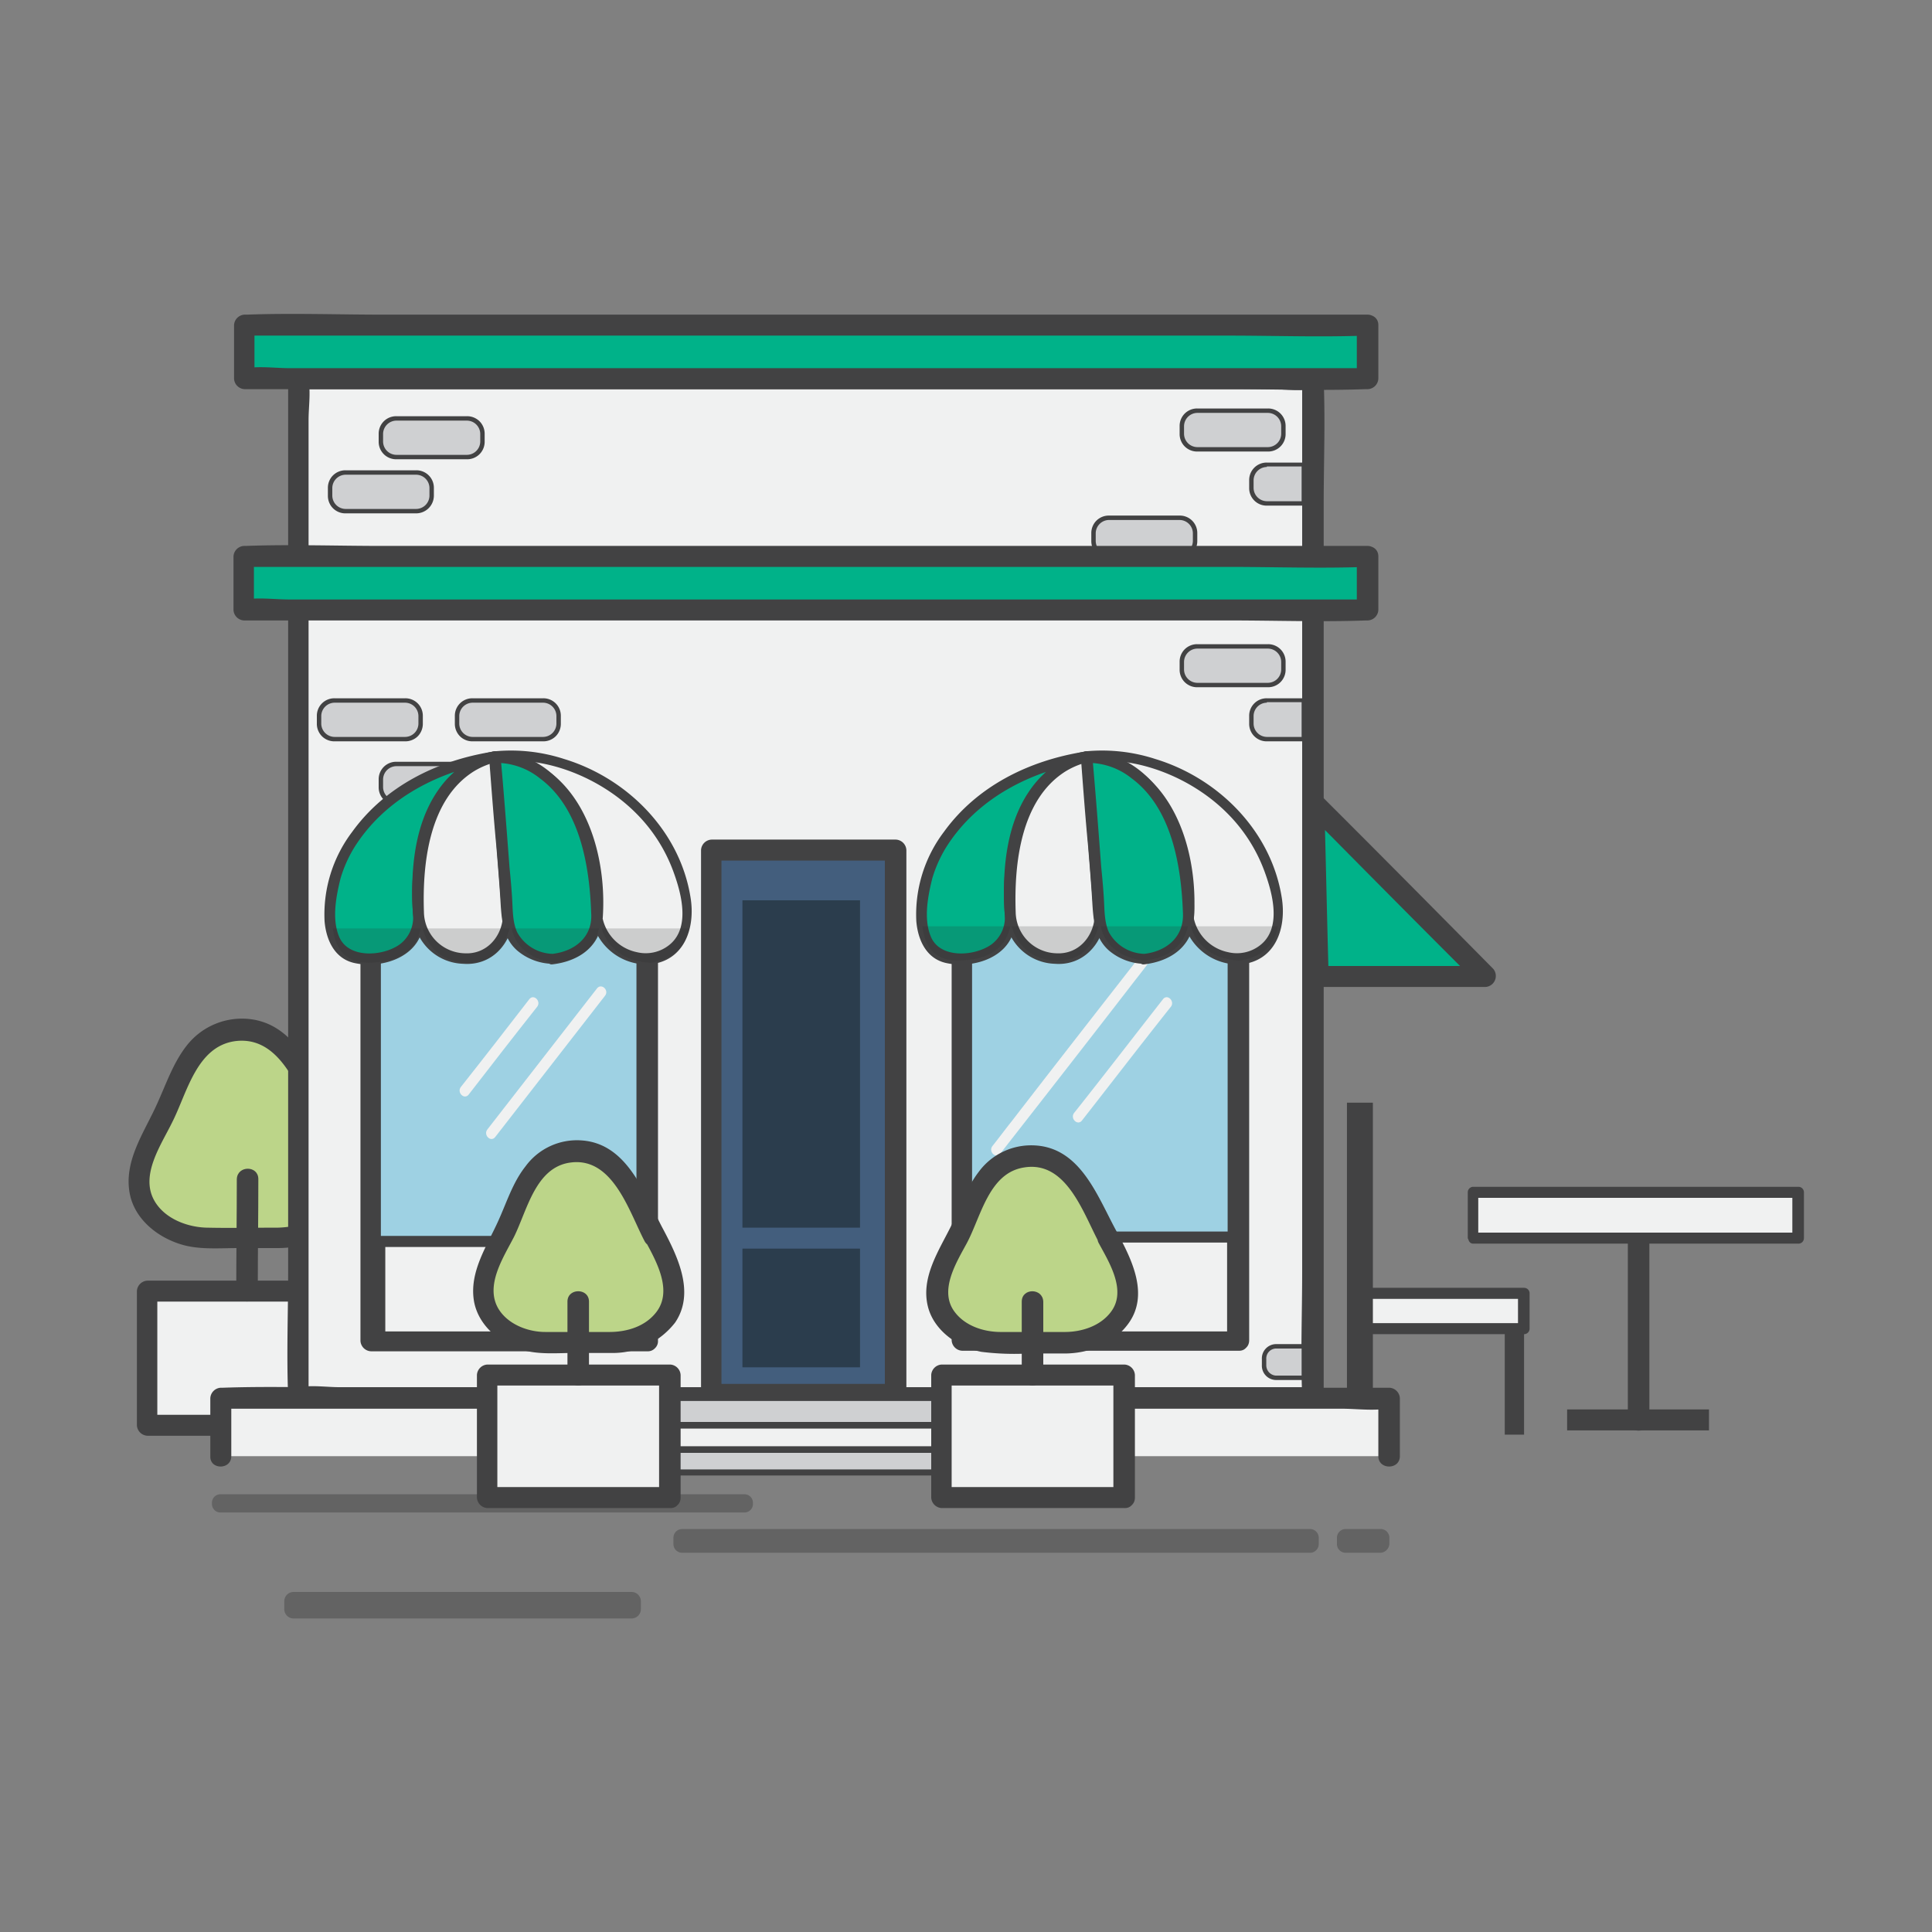 <svg id="Layer_1" data-name="Layer 1" xmlns="http://www.w3.org/2000/svg" viewBox="0 0 350 350"><rect x="0" y="0" width="350" height="350" fill="#808080" stroke="none"/><defs><style>.cls-1{fill:#bcd589}.cls-2{fill:#424243}.cls-3{fill:#f0f1f1}.cls-4{opacity:.48}.cls-5{fill:#9ed1e3}.cls-7{fill:#00b289}.cls-9{opacity:.18}.cls-10{fill:#272525}.cls-11{fill:#cfd0d2}</style></defs><path class="cls-1" d="M59.1 203.1c-3.2-5.9-6.7-16.8-15.4-16.6-9.7.2-11.2 10.3-14.6 16.6-2 3.7-4.1 7.7-3.8 11.8.4 5.5 6.4 9.3 12 9.3h13.6c5.6 0 11.7-3.8 12-9.3.3-4.1-1.8-8.1-3.8-11.8z"/><path class="cls-2" d="M60.8 202.1c-3.6-6.7-6.8-16.6-15.7-17.5a12.69 12.69 0 00-11.1 4.6c-2.6 3.2-3.9 7.2-5.6 10.9-2.3 5.1-6 10.2-4.9 16.1.9 4.8 5.3 8.2 9.9 9.4 3.1.8 6.6.5 9.8.5h7.1c4.8 0 9.7-1.7 12.6-5.7 4.3-5.7.9-12.7-2.1-18.3zm-1.3 16.5c-2.2 2.7-5.8 3.7-9.1 3.8-4.3 0-8.6.1-13 0-3.6-.1-7.7-1.7-9.5-5-2.5-4.6 1.3-10 3.3-14.1 2.7-5.3 4.4-13.8 11.5-14.7 8.5-1 11.6 9.7 14.8 15.6 2.2 4.1 5.6 10 2 14.4z"/><path class="cls-3" d="M26.6 233.9h36.3v24.3H26.6z"/><path class="cls-2" d="M62.9 256.3H26.6l1.9 1.9v-24.3l-1.9 1.9h36.3l-1.9-1.9v24.3c0 2.5 3.9 2.5 3.9 0v-24.3A2 2 0 0063 232H26.7a2 2 0 00-1.9 1.9v24.3a2 2 0 001.9 1.9H63c2.4.1 2.4-3.8-.1-3.8z"/><path class="cls-2" d="M42.9 213.6c0 6.8-.1 13.5-.1 20.3 0 2.5 3.9 2.5 3.9 0 0-6.8.1-13.5.1-20.3 0-2.5-3.8-2.5-3.9 0zm252 10.2v33.5c0 2.5 3.9 2.5 3.9 0v-33.5c-.1-2.5-3.9-2.5-3.9 0z"/><path class="cls-3" d="M266.9 216h58.9v8.3h-58.9z"/><path class="cls-2" d="M266.9 225.3h58.9a1 1 0 001-1V216a1 1 0 00-1-1h-58.9a1 1 0 00-1 1v8.3a1 1 0 001.9 0V216l-1 1h58.9l-1-1v8.3l1-1h-58.9c-1.1 0-1.1 2 .1 2zm17 30.03h25.7v3.8h-25.7z"/><path class="cls-3" d="M245.1 234.3h31v6.4h-31z"/><path class="cls-2" d="M245.1 241.7h31a1 1 0 001-1v-6.4a1 1 0 00-1-1h-31a1 1 0 00-1 1v6.4a1 1 0 001.9 0v-6.4l-1 1h31l-1-1v6.4l1-1h-31c-1.1 0-1.1 2 .1 2z"/><path class="cls-2" d="M244.01 199.76h4.7v60.2h-4.7zm28.59 40.74h3.5v19.4h-3.5z"/><g class="cls-4"><path class="cls-2" d="M114.4 293.2H53.2a1.69 1.69 0 01-1.7-1.7v-1.4a1.69 1.69 0 011.7-1.7h61.2a1.69 1.69 0 011.7 1.7v1.4a1.69 1.69 0 01-1.7 1.7z"/></g><path class="cls-3" d="M54 68.6h183.8v184.7H54z"/><path class="cls-2" d="M237.8 251.3H61.5c-2.3 0-4.9-.4-7.2 0H54l1.9 1.9V76.1c0-2.3.4-4.9 0-7.2v-.3L54 70.5h176.3c2.3 0 4.9.4 7.2 0h.3l-1.9-1.9v161.8c0 7.5-.3 15 0 22.5v.3c0 2.5 3.9 2.5 3.9 0V91.4c0-7.5.3-15 0-22.5v-.3a2 2 0 00-1.9-1.9H76.8c-7.4 0-14.9-.3-22.4 0h-.3a2 2 0 00-1.9 1.9v161.8c0 7.5-.3 15 0 22.5v.3a2 2 0 001.9 1.9h161.1c7.4 0 14.9.3 22.4 0h.3c2.4.1 2.4-3.8-.1-3.8z"/><path class="cls-3" d="M39.9 253.3h211.7v10.5H39.9z"/><path class="cls-2" d="M41.9 263.8v-10.5l-1.9 1.9h203c2.6 0 5.6.4 8.2 0h.4l-1.9-1.9v10.5c0 2.5 3.9 2.5 3.9 0v-10.5a2 2 0 00-1.9-1.9H66.1c-8.5 0-17.1-.3-25.7 0H40a2 2 0 00-1.9 1.9v10.5c-.1 2.5 3.8 2.5 3.8 0z"/><path class="cls-5" d="M67.2 154h50.1v89H67.2z"/><path class="cls-2" d="M117.3 152H67.2a2 2 0 00-1.9 1.9v89a2 2 0 001.9 1.9h50.1a1.73 1.73 0 001.3-.5l.1-.1a1.73 1.73 0 00.5-1.3v-89a2 2 0 00-1.9-1.9zm-43.9 89.1H69V156h46.3v85.1z"/><g class="cls-4"><path class="cls-2" d="M134.9 274h-95a1.54 1.54 0 01-1.5-1.5v-.3a1.54 1.54 0 011.5-1.5h95a1.54 1.54 0 011.5 1.5v.3a1.54 1.54 0 01-1.5 1.5z"/></g><g class="cls-4"><path class="cls-2" d="M237.3 281.3H123.6a1.58 1.58 0 01-1.6-1.6v-1.1a1.58 1.58 0 011.6-1.6h113.7a1.58 1.58 0 011.6 1.6v1.1a1.58 1.58 0 01-1.6 1.6z"/></g><g class="cls-4"><path class="cls-2" d="M250.1 281.3h-6.3a1.58 1.58 0 01-1.6-1.6v-1.1a1.58 1.58 0 011.6-1.6h6.3a1.58 1.58 0 011.6 1.6v1.1a1.72 1.72 0 01-1.6 1.6z"/></g><path class="cls-3" d="M68.9 224.9h47.4v17.3H68.9z"/><path class="cls-2" d="M117.2 224.9a1 1 0 00-1-1H68.8a1 1 0 00-1 1v17.3a1 1 0 001 1h47.4a.85.85 0 00.6-.2l.1-.1v-.1a1.42 1.42 0 00.2-.6c.1-5.8.1-11.6.1-17.3zm-42.5 16.3h-4.9v-15.3h45.4v15.3z"/><path class="cls-3" d="M108.2 179l-19.9 25.6c-.8 1 .6 2.4 1.4 1.4l19.9-25.6c.8-1-.6-2.3-1.4-1.4zm-12.3 2c-4.1 5.3-8.2 10.6-12.4 15.9-.8 1 .6 2.4 1.4 1.4 4.1-5.3 8.2-10.6 12.4-15.9.8-1-.6-2.4-1.4-1.4z"/><path class="cls-5" d="M174.2 154h50.1v88.8h-50.1z"/><path class="cls-2" d="M224.3 240.9h-50.1l1.9 1.9V154l-1.9 1.9h50.1l-1.9-1.9v88.8c0 2.5 3.9 2.5 3.9 0V154a2 2 0 00-1.9-1.9h-50.1a2 2 0 00-1.9 1.9v88.8a2 2 0 001.9 1.9h50.1c2.4.1 2.4-3.8-.1-3.8z"/><path class="cls-3" d="M175.9 224h47.4v18.1h-47.4z"/><path class="cls-2" d="M223.3 241.2h-47.4l1 1v-18.1l-1 1h47.4l-1-1v18.1a1 1 0 001.9 0v-18.1a1 1 0 00-1-1h-47.4a1 1 0 00-1 1v18.1a1 1 0 001 1h47.4a1 1 0 10.1-2z"/><path fill="#435e7d" d="M128.9 154h33.3v98.6h-33.3z"/><path class="cls-2" d="M162.2 250.7h-33.4l1.9 1.9V154l-1.9 1.9h33.4l-1.9-1.9v98.6c0 2.5 3.9 2.5 3.9 0V154a2 2 0 00-1.9-1.9h-33.4a2 2 0 00-1.9 1.9v98.6a2 2 0 001.9 1.9h33.4c2.4.1 2.4-3.8-.1-3.8z"/><path class="cls-7" d="M44.3 58.9h203.5v9.7H44.3z"/><path class="cls-2" d="M247.8 57H69.4c-8.2 0-16.5-.3-24.7 0h-.4a2 2 0 00-1.9 1.9v9.7a2 2 0 001.9 1.9h178.4c8.2 0 16.5.3 24.7 0h.4a2 2 0 001.9-1.9v-9.7c0-2.5-3.9-2.5-3.9 0v9.7l1.9-1.9H52.6c-2.6 0-5.5-.4-8 0h-.4l1.9 1.9v-9.7l-1.9 1.9h178.4c8.2 0 16.5.3 24.7 0h.4a1.9 1.9 0 10.1-3.8z"/><path class="cls-7" d="M237.8 145.4l31.3 31.6h-30.4l-.9-31.6z"/><path class="cls-2" d="M236.5 146.8c9.1 9.2 18.2 18.4 27.4 27.6l3.9 3.9c.5-1.1.9-2.2 1.4-3.3h-30.4l1.9 1.9c-.3-10.5-.5-21-.8-31.5-.1-2.5-3.9-2.5-3.9 0 .3 10.5.5 21 .8 31.5a2 2 0 001.9 1.9h30.4a2 2 0 001.4-3.3c-9.1-9.2-18.2-18.4-27.4-27.6l-3.9-3.9c-1.7-1.7-4.5 1-2.7 2.8z"/><path d="M134.5 226.2h21.3v21.5h-21.3zm0-63.1h21.3v59.3h-21.3z" fill="#2b3d4d"/><path class="cls-3" d="M207.8 171.6c-8.2 10.5-16.4 21-24.5 31.5-1.2 1.5-2.3 3-3.5 4.5-.8 1 .6 2.4 1.4 1.4 8.2-10.5 16.4-21 24.5-31.5 1.2-1.5 2.3-3 3.5-4.5.7-1-.6-2.3-1.4-1.4zm2.9 9.4c-5.4 6.9-10.7 13.8-16.1 20.6-.8 1 .6 2.4 1.4 1.4 5.4-6.9 10.7-13.8 16.1-20.6.8-1-.6-2.4-1.4-1.4zm4.7-14.8s2-26.6-18.5-29.1a33.61 33.61 0 0130.8 15.3s10.6 18.9-2.9 21.3c0 0-8 .4-9.4-7.5z"/><path class="cls-2" d="M216.3 166.2c.6-8.8-1.7-19.6-8.7-25.6a20.42 20.42 0 00-10.7-4.5v1.9c9-1.2 18.9 2.9 25.2 9.1a29 29 0 017.1 11.1c1.4 3.9 3 10.1-1 13.1a6.81 6.81 0 01-5.7 1.2 8 8 0 01-6.3-6.5c-.2-1.2-2.1-.7-1.9.5a10.18 10.18 0 0010.5 8.2c6.3-.6 8.3-6.6 7.4-12.1-1.9-12-11.4-21.6-22.9-25.1a31.13 31.13 0 00-12.5-1.4 1 1 0 000 1.9c13.4 1.8 18.4 16.2 17.5 28.1a1 1 0 102 .1z"/><path class="cls-7" d="M196.5 137.1s-15.6 2.5-13.5 29.1c0 0 .5 7.5-9.6 7.5s-5.8-15.4-4.3-18.3 8.1-15.3 27.4-18.3z"/><path class="cls-2" d="M196.3 136.2c-3 .5-5.9 2.6-8 4.8-6 6.5-6.8 16.1-6.3 24.5a6.05 6.05 0 01-2.4 5.6c-3.1 2.2-9.4 2.6-11-1.5-1.3-3.2-.5-7.3.3-10.5a23.4 23.4 0 012.5-5.6c5.6-8.9 15.3-13.8 25.4-15.5 1.2-.1.7-2-.5-1.8-9.9 1.6-19.3 6.2-25.3 14.5a24.79 24.79 0 00-5 16.2c.3 3.5 1.9 6.9 5.6 7.6 3.9.8 9-.4 11.2-3.9 1.7-2.7 1-5.5 1-8.5-.1-5.2.6-10.7 2.9-15.4 1.9-3.8 5.6-7.9 10-8.7 1.3-.1.8-2-.4-1.8z"/><path class="cls-3" d="M199.2 166.2l-2.3-29.1s-15.1 1.8-13.9 29.1a8.41 8.41 0 008.1 7.5c7.5.5 8.1-7.5 8.1-7.5z"/><path class="cls-2" d="M200.2 166.2c-.8-9.7-1.5-19.4-2.3-29.1a1 1 0 00-1-1c-5.6.7-9.9 5.8-12 10.7a39.55 39.55 0 00-2.8 19.5 9.35 9.35 0 009 8.3c5 .4 8.7-3.5 9.1-8.4.1-1.2-1.8-1.2-1.9 0-.3 3.6-3 6.7-6.9 6.5a7.59 7.59 0 01-7.4-7.5c-.3-8.7.9-20.4 9.1-25.5a14.25 14.25 0 012.8-1.3c.3-.1.7-.1.9-.2s.7-.1.1 0l-1-1c.8 9.7 1.5 19.4 2.3 29.1.1 1.2 2.1 1.2 2-.1z"/><path class="cls-7" d="M207.3 173.7s-7.5-.3-8.1-7.5-2.3-29.1-2.3-29.1 17.7-1.4 18.5 29.1c0 0 0 6.8-8.1 7.5z"/><path class="cls-2" d="M207.3 172.8a7.54 7.54 0 01-6.4-3.9c-.8-1.7-.8-3.8-.9-5.7s-.3-4.1-.5-6.1c-.5-6.6-1-13.2-1.6-19.9l-1 1a12.67 12.67 0 018.1 2.8c7.3 5.4 9 15.9 9.3 24.4.2 4.2-2.8 6.9-7 7.4-1.2.1-1.2 2.1 0 1.9 4.3-.5 8.2-2.8 8.9-7.4a21.57 21.57 0 00-.3-6.7 44.15 44.15 0 00-1.7-8.8c-2-6.7-6.3-13.1-13.3-15.1a11.33 11.33 0 00-4.1-.6 1 1 0 00-1 1c.4 5.3.8 10.7 1.3 16 .3 3.6.6 7.2.8 10.7.2 3.1.5 6.2 3 8.4a10.19 10.19 0 006.2 2.4.91.91 0 10.2-1.8z"/><g class="cls-9"><path class="cls-10" d="M215.7 167.8c2 6.5 9.1 6.2 9.1 6.2 4.3-.8 6.2-3.2 6.7-6.2zm-42.2 6.2c7.5 0 9.1-4.1 9.5-6.2h-15.9c.4 3.4 2 6.2 6.4 6.2zm17.6 0c5.6.3 7.3-4 7.9-6.2h-15.7a8.12 8.12 0 007.8 6.2zm16.2 0c5.9-.6 7.5-4.2 7.9-6.2h-15.8c1.3 5.9 7.9 6.2 7.9 6.2z"/></g><path class="cls-11" d="M76.2 92.6H61.7a2 2 0 01-2-2v-3a2 2 0 012-2h14.5a2 2 0 012 2v3a2 2 0 01-2 2z"/><path class="cls-2" d="M75.4 93H62.6a3.16 3.16 0 01-3.2-3.2v-1.4a3.16 3.16 0 013.2-3.2h12.8a3.16 3.16 0 013.2 3.2v1.4a3.22 3.22 0 01-3.2 3.2zm-12.8-7a2.43 2.43 0 00-2.4 2.4v1.4a2.43 2.43 0 002.4 2.4h12.8a2.43 2.43 0 002.4-2.4v-1.4a2.43 2.43 0 00-2.4-2.4z"/><path class="cls-11" d="M85.4 82.8H71a2 2 0 01-2-2v-3a2 2 0 012-2h14.5a2 2 0 012 2v3a2.16 2.16 0 01-2.1 2z"/><path class="cls-2" d="M84.6 83.2H71.8a3.16 3.16 0 01-3.2-3.2v-1.4a3.16 3.16 0 013.2-3.2h12.8a3.16 3.16 0 013.2 3.2V80a3.16 3.16 0 01-3.2 3.2zm-12.8-7a2.43 2.43 0 00-2.4 2.4V80a2.43 2.43 0 002.4 2.4h12.8A2.43 2.43 0 0087 80v-1.4a2.43 2.43 0 00-2.4-2.4z"/><path class="cls-11" d="M74.3 134H59.8a2 2 0 01-2-2v-3a2 2 0 012-2h14.5a2 2 0 012 2v3a2 2 0 01-2 2z"/><path class="cls-2" d="M73.4 134.3H60.6a3.16 3.16 0 01-3.2-3.2v-1.4a3.16 3.16 0 013.2-3.2h12.8a3.16 3.16 0 013.2 3.2v1.4a3.16 3.16 0 01-3.2 3.2zm-12.8-7a2.43 2.43 0 00-2.4 2.4v1.4a2.43 2.43 0 002.4 2.4h12.8a2.43 2.43 0 002.4-2.4v-1.4a2.43 2.43 0 00-2.4-2.4z"/><path class="cls-11" d="M99.2 134H84.8a2 2 0 01-2-2v-3a2 2 0 012-2h14.5a2 2 0 012 2v3a2.16 2.16 0 01-2.1 2z"/><path class="cls-2" d="M98.4 134.3H85.6a3.16 3.16 0 01-3.2-3.2v-1.4a3.16 3.16 0 013.2-3.2h12.8a3.16 3.16 0 013.2 3.2v1.4a3.16 3.16 0 01-3.2 3.2zm-12.8-7a2.43 2.43 0 00-2.4 2.4v1.4a2.43 2.43 0 002.4 2.4h12.8a2.43 2.43 0 002.4-2.4v-1.4a2.43 2.43 0 00-2.4-2.4z"/><path class="cls-11" d="M236.1 126.9h-6.7a2.8 2.8 0 00-2.8 2.8v1.4a2.8 2.8 0 002.8 2.8h6.7z"/><path class="cls-2" d="M236.5 134.3h-7a3.16 3.16 0 01-3.2-3.2v-1.4a3.16 3.16 0 013.2-3.2h7zm-7-7a2.43 2.43 0 00-2.4 2.4v1.4a2.43 2.43 0 002.4 2.4h6.3v-6.3h-6.3z"/><path class="cls-11" d="M236.1 243.9h-5a2.16 2.16 0 00-2.1 2.3v1.1a2.23 2.23 0 002.1 2.3h5z"/><path class="cls-2" d="M236.5 250h-5.4a2.59 2.59 0 01-2.5-2.7v-1.1a2.59 2.59 0 012.5-2.7h5.4zm-5.4-5.7a1.8 1.8 0 00-1.7 1.9v1.1a1.87 1.87 0 001.7 1.9h4.7v-4.9z"/><path class="cls-11" d="M230.5 124.1H216a2 2 0 01-2-2v-3a2 2 0 012-2h14.5a2 2 0 012 2v3a1.94 1.94 0 01-2 2z"/><path class="cls-2" d="M229.7 124.5h-12.8a3.16 3.16 0 01-3.2-3.2v-1.4a3.16 3.16 0 013.2-3.2h12.8a3.16 3.16 0 013.2 3.2v1.4a3.16 3.16 0 01-3.2 3.2zm-12.8-7a2.43 2.43 0 00-2.4 2.4v1.4a2.43 2.43 0 002.4 2.4h12.8a2.43 2.43 0 002.4-2.4v-1.4a2.43 2.43 0 00-2.4-2.4z"/><path class="cls-11" d="M236.1 84.2h-6.7a2.8 2.8 0 00-2.8 2.8v1.4a2.8 2.8 0 002.8 2.8h6.7z"/><path class="cls-2" d="M236.5 91.6h-7a3.16 3.16 0 01-3.2-3.2V87a3.16 3.16 0 013.2-3.2h7zm-7-7a2.43 2.43 0 00-2.4 2.4v1.4a2.43 2.43 0 002.4 2.4h6.3v-6.3h-6.3z"/><path class="cls-11" d="M230.5 81.4H216a2 2 0 01-2-2v-3a2 2 0 012-2h14.5a2 2 0 012 2v3a1.94 1.94 0 01-2 2z"/><path class="cls-2" d="M229.7 81.8h-12.8a3.16 3.16 0 01-3.2-3.2v-1.4a3.16 3.16 0 013.2-3.2h12.8a3.16 3.16 0 013.2 3.2v1.4a3.16 3.16 0 01-3.2 3.2zm-12.8-7a2.43 2.43 0 00-2.4 2.4v1.4a2.43 2.43 0 002.4 2.4h12.8a2.43 2.43 0 002.4-2.4v-1.4a2.43 2.43 0 00-2.4-2.4z"/><path class="cls-11" d="M214.5 100.8H200a2 2 0 01-2-2v-3a2 2 0 012-2h14.5a2 2 0 012 2v3a2 2 0 01-2 2z"/><path class="cls-2" d="M213.7 101.2h-12.8a3.16 3.16 0 01-3.2-3.2v-1.4a3.16 3.16 0 013.2-3.2h12.8a3.16 3.16 0 013.2 3.2V98a3.16 3.16 0 01-3.2 3.2zm-12.8-7a2.43 2.43 0 00-2.4 2.4V98a2.43 2.43 0 002.4 2.4h12.8a2.43 2.43 0 002.4-2.4v-1.4a2.43 2.43 0 00-2.4-2.4z"/><path class="cls-11" d="M85.5 145.4H71a2 2 0 01-2-2v-3a2 2 0 012-2h14.5a2 2 0 012 2v3a2.07 2.07 0 01-2 2z"/><path class="cls-2" d="M84.6 145.8H71.8a3.16 3.16 0 01-3.2-3.2v-1.4a3.16 3.16 0 013.2-3.2h12.8a3.16 3.16 0 013.2 3.2v1.4a3.16 3.16 0 01-3.2 3.2zm-12.8-7a2.43 2.43 0 00-2.4 2.4v1.4a2.43 2.43 0 002.4 2.4h12.8a2.43 2.43 0 002.4-2.4v-1.4a2.43 2.43 0 00-2.4-2.4z"/><path class="cls-3" d="M108.2 166.2s2-26.6-18.5-29.1a33.61 33.61 0 0130.8 15.3s10.6 18.9-2.9 21.3c0 0-8 .4-9.4-7.5z"/><path class="cls-2" d="M109.2 166.2c.6-8.8-1.7-19.6-8.7-25.6a20.42 20.42 0 00-10.7-4.5v1.9c9-1.2 18.9 2.9 25.2 9.1a29 29 0 017.1 11.1c1.4 3.9 3 10.1-1 13.1a6.81 6.81 0 01-5.7 1.2 8 8 0 01-6.3-6.5c-.2-1.2-2.1-.7-1.9.5a10.18 10.18 0 0010.5 8.2c6.3-.6 8.3-6.6 7.4-12.1-1.9-12-11.4-21.6-22.9-25.1a31.13 31.13 0 00-12.5-1.4 1 1 0 000 1.9c13.4 1.8 18.4 16.2 17.5 28.1a1 1 0 102 .1z"/><path class="cls-7" d="M89.3 137.1s-15.6 2.5-13.5 29.1c0 0 .5 7.5-9.6 7.5s-5.8-15.4-4.3-18.3 8.2-15.3 27.4-18.3z"/><path class="cls-2" d="M89.1 136.2c-3 .5-5.9 2.6-8 4.8-6 6.5-6.8 16.1-6.3 24.5a6.05 6.05 0 01-2.4 5.6c-3.1 2.2-9.4 2.6-11-1.5-1.3-3.2-.5-7.3.3-10.5a23.4 23.4 0 012.5-5.6c5.6-8.9 15.3-13.8 25.4-15.5 1.2-.1.7-2-.5-1.8-9.9 1.6-19.3 6.2-25.3 14.5a24.79 24.79 0 00-5 16.2c.3 3.5 1.9 6.9 5.6 7.6 3.9.8 9-.4 11.2-3.9 1.7-2.7 1-5.5 1-8.5-.1-5.2.6-10.7 2.9-15.4 1.9-3.8 5.6-7.9 10-8.7 1.3-.1.8-2-.4-1.8z"/><path class="cls-3" d="M92 166.2l-2.3-29.1s-15.1 1.8-13.9 29.1a8.41 8.41 0 008.1 7.5c7.5.5 8.1-7.5 8.1-7.5z"/><path class="cls-2" d="M93 166.2c-.8-9.7-1.5-19.4-2.3-29.1a1 1 0 00-1-1c-5.6.7-9.9 5.8-12 10.7a39.55 39.55 0 00-2.8 19.5 9.35 9.35 0 009 8.3c5.1.4 8.7-3.5 9.1-8.4.1-1.2-1.8-1.2-1.9 0-.3 3.6-3 6.7-6.9 6.5a7.59 7.59 0 01-7.4-7.5c-.3-8.7.9-20.4 9.1-25.5a14.25 14.25 0 012.8-1.3c.3-.1.7-.1.9-.2s.7-.1.1 0l-1-1c.8 9.7 1.5 19.4 2.3 29.1.1 1.2 2.1 1.2 2-.1z"/><path class="cls-7" d="M100.1 173.7s-7.5-.3-8.1-7.5-2.3-29.1-2.3-29.1 17.7-1.4 18.5 29.1c0 0 .1 6.8-8.1 7.5z"/><path class="cls-2" d="M100.1 172.8a7.54 7.54 0 01-6.4-3.9c-.8-1.7-.8-3.8-.9-5.7s-.3-4.1-.5-6.1c-.5-6.6-1-13.2-1.6-19.9l-1 1a12.67 12.67 0 018.1 2.8c7.3 5.4 9 15.9 9.3 24.4.3 4.2-2.8 6.9-7 7.4-1.2.1-1.2 2.1 0 1.9 4.3-.5 8.2-2.8 8.9-7.4a21.57 21.57 0 00-.3-6.7 44.15 44.15 0 00-1.7-8.8c-2-6.7-6.3-13.1-13.3-15.1a11.33 11.33 0 00-4.1-.6 1 1 0 00-1 1c.4 5.3.8 10.7 1.3 16 .3 3.6.6 7.2.8 10.7.2 3.1.5 6.2 3 8.4a10.19 10.19 0 006.2 2.4.91.91 0 10.2-1.8z"/><g class="cls-9"><path class="cls-10" d="M109 168.2c2 6.5 9.1 6.2 9.1 6.2 4.3-.8 6.2-3.2 6.7-6.2zm-42.3 6.2c7.5 0 9.1-4.1 9.5-6.2H60.3c.4 3.4 2.1 6.2 6.4 6.2zm17.7 0c5.6.3 7.3-4 7.9-6.2H76.6c.5 2.1 2.3 5.9 7.8 6.2zm16.2 0c5.9-.6 7.5-4.2 7.9-6.2H92.7c1.3 5.9 7.9 6.2 7.9 6.2z"/></g><path class="cls-7" d="M44.1 100.8h203.7v9.7H44.1z"/><path class="cls-2" d="M247.8 98.9H69.3c-8.2 0-16.6-.3-24.8 0h-.3a2 2 0 00-1.9 1.9v9.7a2 2 0 001.9 1.9h178.5c8.2 0 16.6.3 24.8 0h.3a2 2 0 001.9-1.9v-9.7c0-2.5-3.9-2.5-3.9 0v9.7l1.9-1.9H52.4c-2.6 0-5.5-.4-8 0h-.3l1.9 1.9v-9.7l-1.9 1.9h178.5c8.2 0 16.6.3 24.8 0h.3a1.9 1.9 0 10.1-3.8z"/><path class="cls-11" d="M121.3 253.3h50.6v5h-50.6z"/><path class="cls-2" d="M172.6 258.8h-51.8v-6.1h51.8zm-50.7-1.2h49.5v-3.8h-49.5z"/><path class="cls-11" d="M121.3 262.6h50.6v4.1h-50.6z"/><path class="cls-2" d="M172.6 267.3h-51.8V262h51.8zm-50.7-1.1h49.5v-3h-49.5z"/><path class="cls-1" d="M118.5 223.8c-2.9-5.4-6.1-15.4-14.1-15.3-8.9.2-10.2 9.5-13.4 15.3-1.9 3.4-3.8 7.1-3.5 10.9.3 5 5.8 8.6 11 8.6h12.4c5.1 0 10.6-3.5 11-8.6.3-3.8-1.6-7.5-3.4-10.9z"/><path class="cls-2" d="M120.2 222.8c-3.4-6.3-6.4-15.6-14.8-16.2a11.54 11.54 0 00-10.2 4.7c-2.3 2.9-3.4 6.5-4.9 9.8-2.1 4.7-5.4 9.4-4.4 14.8.9 4.5 5 7.7 9.3 8.8 2.9.7 6 .4 8.9.4h6.5a14.31 14.31 0 0011.7-5.5c3.6-5.3.6-11.7-2.1-16.8-1.2-2.2-4.5-.2-3.3 2 2 3.7 5 9 2 12.9-2 2.6-5.3 3.6-8.5 3.6H98.8c-3.2 0-6.8-1.4-8.5-4.2-2.5-4.2.9-9.3 2.8-13 2.4-4.8 3.9-12.7 10.3-13.5 7.7-1 10.6 9 13.4 14.3 1.2 2.1 4.5.1 3.4-2.1z"/><path class="cls-3" d="M88.2 249.2h33.1v22.2H88.2z"/><path class="cls-2" d="M121.3 269.4H88.2l1.9 1.9v-22.2l-1.9 1.9h33.1l-1.9-1.9v22.2c0 2.5 3.9 2.5 3.9 0v-22.2a2 2 0 00-1.9-1.9H88.3a2 2 0 00-1.9 1.9v22.2a2 2 0 001.9 1.9h33.1c2.4.1 2.4-3.8-.1-3.8z"/><path class="cls-1" d="M200.7 224.3c-2.9-5.3-6.1-15-14.1-14.9-8.9.2-10.2 9.2-13.4 14.9-1.9 3.3-3.8 6.9-3.5 10.6.3 4.9 5.8 8.3 11 8.3h12.4c5.1 0 10.6-3.4 11-8.3.4-3.7-1.5-7.2-3.4-10.6z"/><path class="cls-2" d="M202.4 223.3c-3.5-6.3-6.5-15.4-15-15.8a11.8 11.8 0 00-10.1 4.8c-2.3 3-3.4 6.6-5.1 10-2.2 4.4-5.4 9.2-4.1 14.4 1.1 4.4 5.5 7.4 9.7 8.2a48.35 48.35 0 008.5.3h6.5c4.4 0 8.9-1.7 11.6-5.4 3.8-5.2.7-11.5-2-16.5-1.2-2.2-4.6-.2-3.3 2 1.9 3.5 5 8.5 2.2 12.3-1.9 2.6-5.3 3.7-8.4 3.7h-11.6c-3.1 0-6.5-1.1-8.4-3.7-2.8-3.8.3-8.8 2.2-12.3 2.6-4.8 4-12.8 10.4-13.8 7.8-1.3 10.8 8.5 13.7 13.8 1 2.2 4.4.2 3.2-2z"/><path class="cls-3" d="M170.4 249.2h33.1v22.2h-33.1z"/><path class="cls-2" d="M203.6 269.4h-33.1l1.9 1.9v-22.2l-1.9 1.9h33.1l-1.9-1.9v22.2c0 2.5 3.9 2.5 3.9 0v-22.2a2 2 0 00-1.9-1.9h-33.1a2 2 0 00-1.9 1.9v22.2a2 2 0 001.9 1.9h33.1c2.4.1 2.4-3.8-.1-3.8zm-100.8-33.6v13.3c0 2.5 3.9 2.5 3.9 0v-13.3c0-2.5-3.9-2.5-3.9 0z"/><path class="cls-2" d="M185.1 235.8v13.3c0 2.5 3.9 2.5 3.9 0v-13.3c-.1-2.5-3.9-2.5-3.9 0z"/></svg>